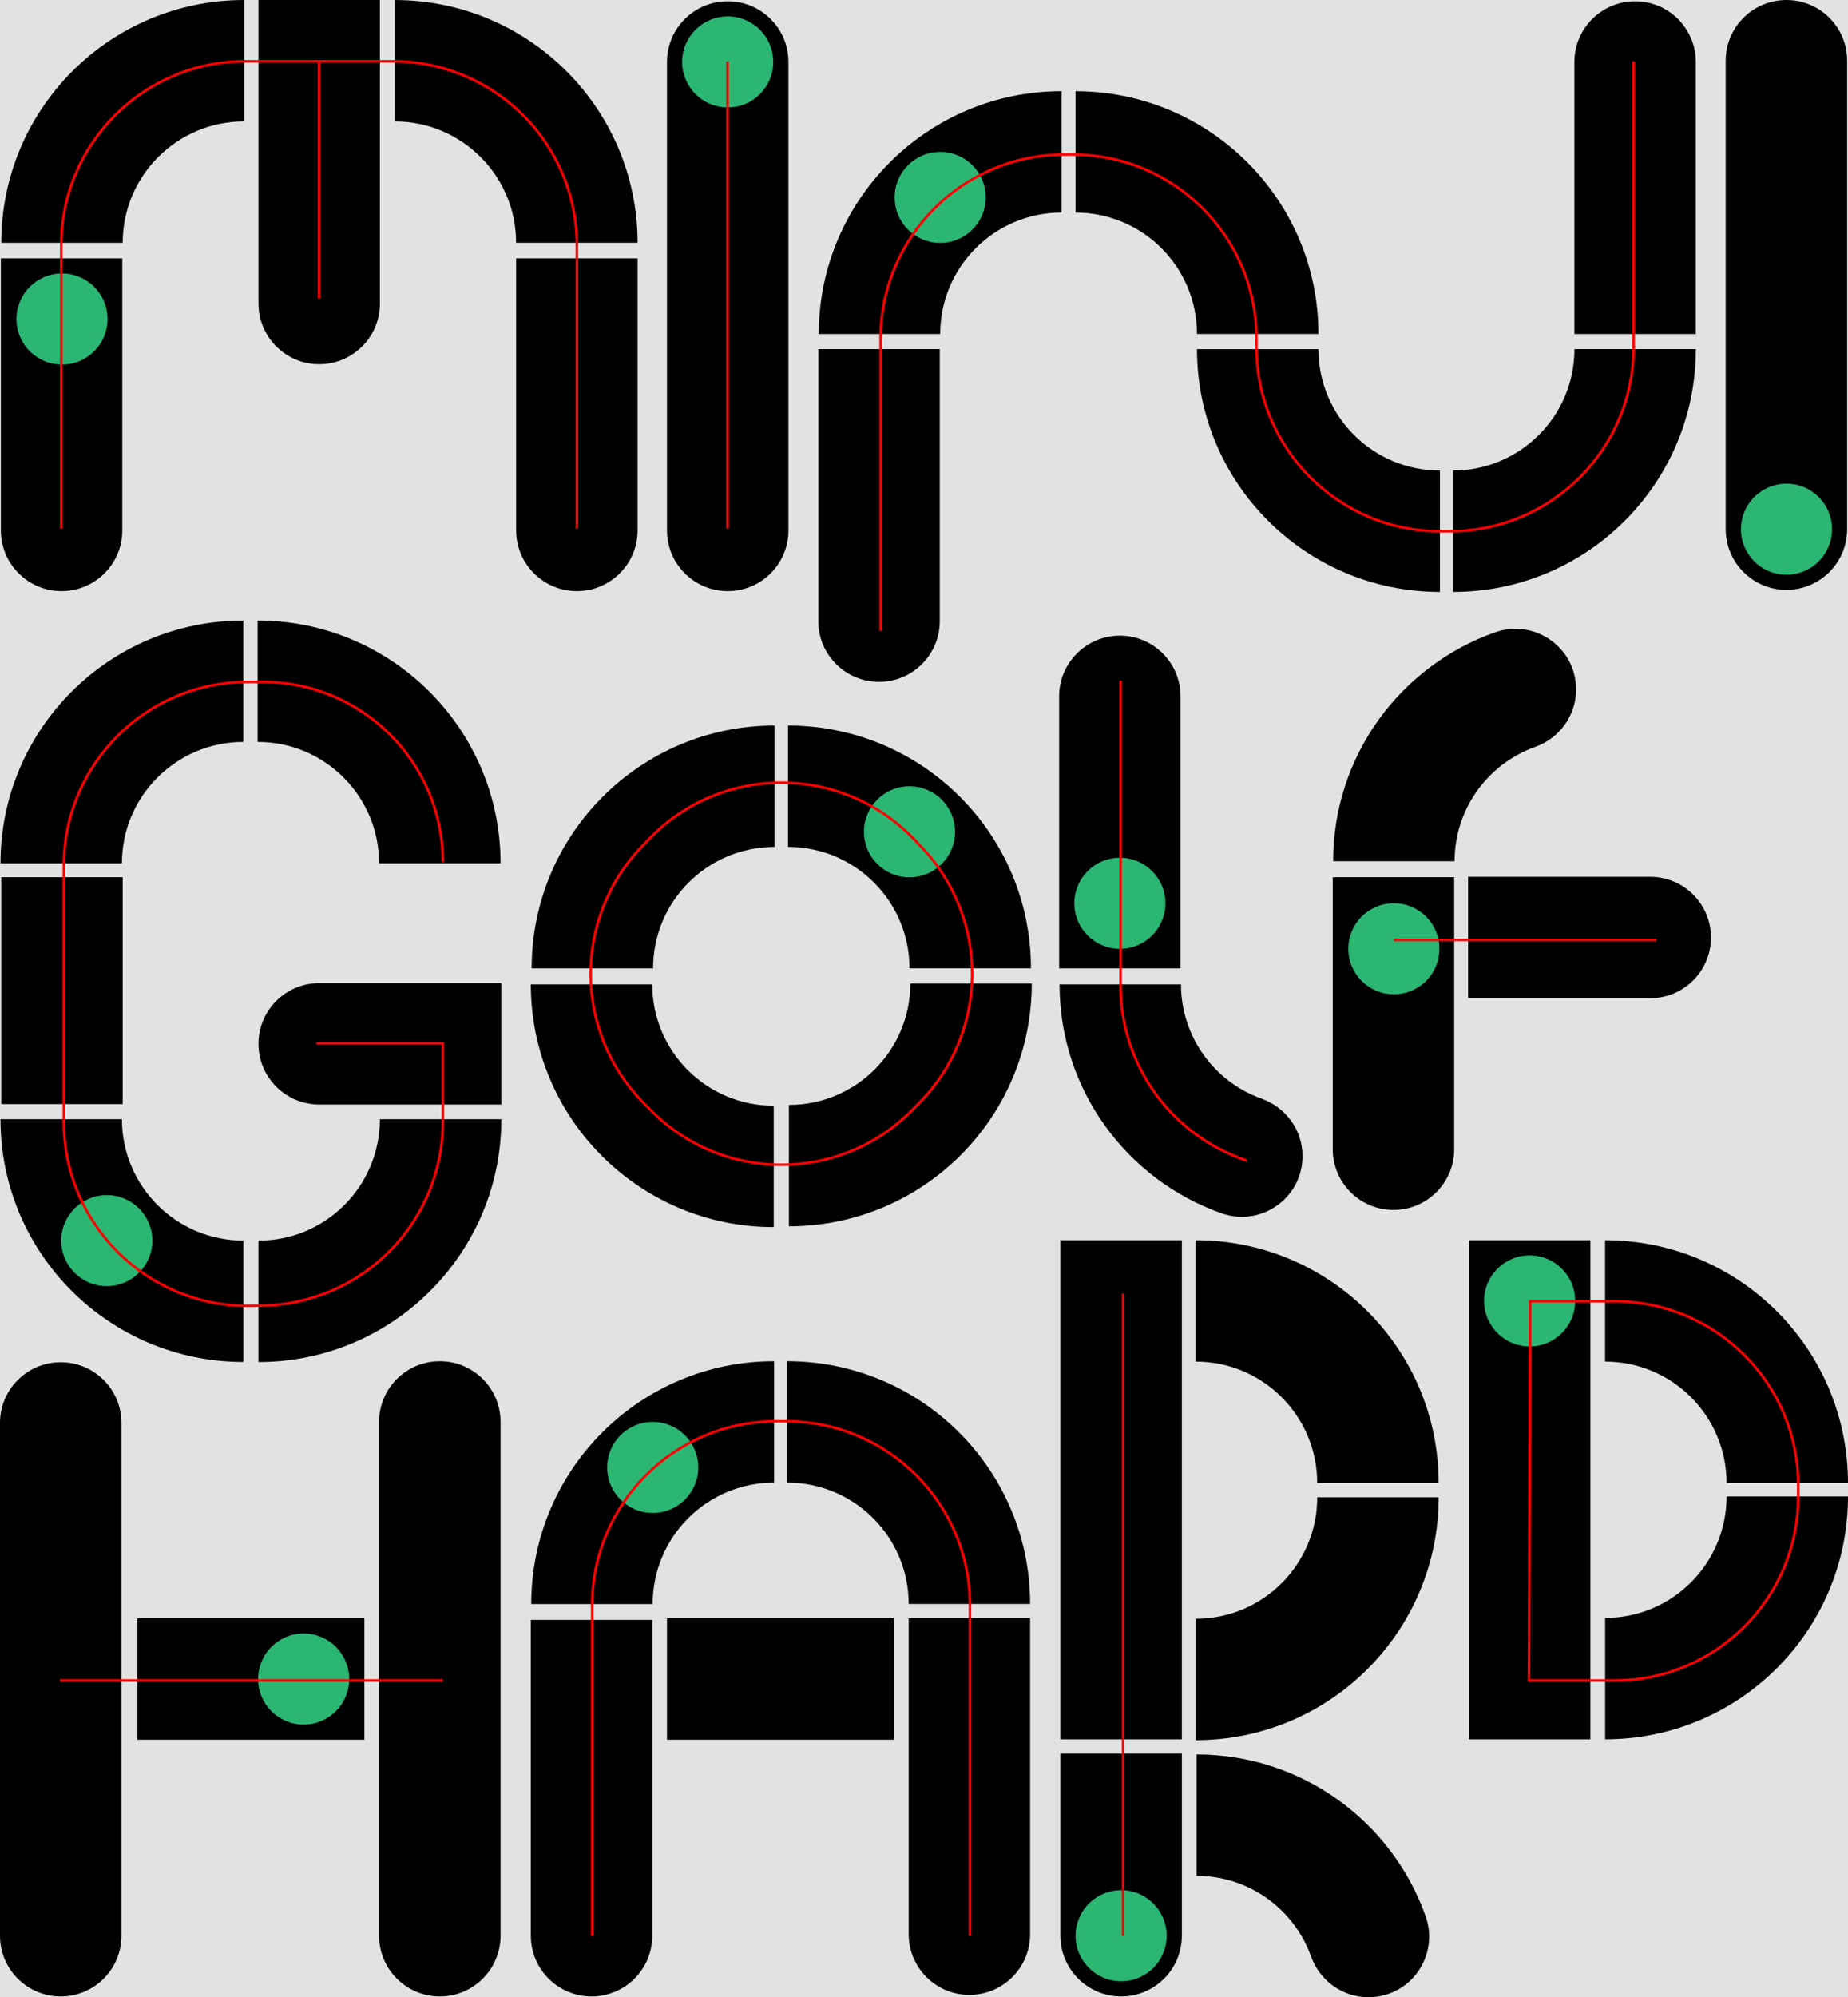 <svg width="724" height="782" viewBox="0 0 724 782" fill="none" xmlns="http://www.w3.org/2000/svg">
<rect width="724" height="782" fill="#E2E2E2"/>
<g id="Logo" clip-path="url(#clip0_846_360100)">
<g id="letters">
<path id="Vector" d="M95.647 0C43.095 0 0.501 42.572 0.501 95.08H48.074C48.074 68.826 69.368 47.533 95.647 47.533V0Z" fill="black"/>
<path id="Vector_2" d="M95.331 242.964C42.779 242.964 0.191 285.537 0.191 338.045H47.764C47.764 311.791 69.058 290.498 95.338 290.498V242.964H95.331Z" fill="black"/>
<path id="Vector_3" d="M0.191 438.224C0.191 490.726 42.805 533.278 95.364 533.278V485.751C69.085 485.751 47.771 464.478 47.771 438.224H0.191Z" fill="black"/>
<path id="Vector_4" d="M101.259 533.305C153.811 533.305 196.405 490.732 196.405 438.224H148.832C148.832 464.478 127.538 485.771 101.259 485.771V533.305Z" fill="black"/>
<path id="Vector_5" d="M196.103 338.018C196.103 285.517 153.489 242.964 100.93 242.964V290.491C127.209 290.491 148.523 311.764 148.523 338.018H196.103Z" fill="black"/>
<path id="Vector_6" d="M303.434 284.089C250.881 284.089 208.287 326.661 208.287 379.169H255.861C255.861 352.915 277.154 331.623 303.434 331.623V284.089Z" fill="black"/>
<path id="Vector_7" d="M403.903 379.143C403.903 326.642 361.289 284.089 308.729 284.089V331.616C335.009 331.616 356.323 352.889 356.323 379.143H403.903Z" fill="black"/>
<path id="Vector_8" d="M303.269 532.976C250.717 532.976 208.123 575.548 208.123 628.056H255.696C255.696 601.802 276.99 580.509 303.269 580.509V532.976Z" fill="black"/>
<path id="Vector_9" d="M403.573 628.029C403.573 575.528 360.959 532.976 308.4 532.976V580.503C334.68 580.503 355.993 601.775 355.993 628.029H403.573Z" fill="black"/>
<path id="Vector_10" d="M309.072 480.158C361.625 480.158 404.219 437.586 404.219 385.078H356.645C356.645 411.332 335.352 432.625 309.072 432.625V480.158Z" fill="black"/>
<path id="Vector_11" d="M563.622 580.654C563.622 528.152 521.008 485.6 468.449 485.6V533.127C494.729 533.127 516.042 554.4 516.042 580.654H563.622Z" fill="black"/>
<path id="Vector_12" d="M558.511 750.245C545.424 713.358 510.187 686.946 468.778 686.946V734.473C489.427 734.473 507.012 747.607 513.599 765.965C517.023 775.506 525.908 781.994 536.058 781.994H536.177C552.616 781.994 564.011 765.721 558.518 750.245H558.511Z" fill="black"/>
<path id="Vector_13" d="M468.482 681.353C521.035 681.353 563.629 638.781 563.629 586.273H516.055C516.055 612.527 494.762 633.82 468.482 633.82V681.353Z" fill="black"/>
<path id="Vector_14" d="M207.958 385.42C207.958 437.922 250.572 480.474 303.131 480.474V432.947C276.851 432.947 255.538 411.674 255.538 385.42H207.958Z" fill="black"/>
<path id="Vector_15" d="M415.106 385.42C415.106 426.795 441.57 461.991 478.513 475.046C494.004 480.52 510.279 469.15 510.279 452.733V452.601C510.279 442.468 503.785 433.585 494.228 430.17C475.839 423.597 462.686 406.042 462.686 385.414H415.106V385.42Z" fill="black"/>
<path id="Vector_16" d="M415.923 35.696C363.37 35.696 320.776 78.268 320.776 130.776H368.349C368.349 104.522 389.643 83.23 415.923 83.23V35.696Z" fill="black"/>
<path id="Vector_17" d="M468.943 136.712C468.943 189.213 511.557 231.765 564.116 231.765V184.238C537.836 184.238 516.523 162.966 516.523 136.712H468.943Z" fill="black"/>
<path id="Vector_18" d="M569.253 231.772C621.806 231.772 664.4 189.2 664.4 136.692H616.827C616.827 162.946 595.533 184.238 569.253 184.238V231.772Z" fill="black"/>
<path id="Vector_19" d="M516.529 130.763C516.529 78.262 473.916 35.709 421.356 35.709V83.236C447.636 83.236 468.95 104.509 468.95 130.763H516.529Z" fill="black"/>
<path id="Vector_20" d="M249.781 95.067C249.781 42.559 207.168 0.013 154.608 0.013V47.54C180.888 47.54 202.201 68.813 202.201 95.067H249.781Z" fill="black"/>
<path id="Vector_21" d="M125.055 384.927H196.432V432.467H125.055C111.922 432.467 101.265 421.814 101.265 408.7C101.265 395.58 111.929 384.933 125.055 384.933V384.927Z" fill="black"/>
<path id="Vector_22" d="M142.753 633.649H53.837V681.189H142.753V633.649Z" fill="black"/>
<path id="Vector_23" d="M350.224 633.649H261.308V681.189H350.224V633.649Z" fill="black"/>
<path id="Vector_24" d="M48.074 432.302L48.074 343.473H0.487L0.487 432.302H48.074Z" fill="black"/>
<path id="Vector_25" d="M646.531 390.849H575.155V343.309H646.531C659.664 343.309 670.321 353.961 670.321 367.075C670.321 380.196 659.658 390.842 646.531 390.842V390.849Z" fill="black"/>
<path id="Vector_26" d="M415.435 757.931V686.624H463.022V757.931C463.022 771.051 452.358 781.697 439.232 781.697C426.099 781.697 415.442 771.044 415.442 757.931H415.435Z" fill="black"/>
<path id="Vector_27" d="M249.795 101.167V207.683C249.795 220.803 239.131 231.45 226.005 231.45C212.871 231.45 202.215 220.797 202.215 207.683V101.167H249.801H249.795Z" fill="black"/>
<path id="Vector_28" d="M368.171 136.698V243.215C368.171 256.335 357.508 266.981 344.381 266.981C331.248 266.981 320.591 256.328 320.591 243.215V136.698H368.178H368.171Z" fill="black"/>
<path id="Vector_29" d="M414.941 379.169V272.653C414.941 259.533 425.604 248.886 438.731 248.886C451.864 248.886 462.521 259.539 462.521 272.653V379.169H414.935H414.941Z" fill="black"/>
<path id="Vector_30" d="M569.714 343.473V449.989C569.714 463.11 559.051 473.756 545.924 473.756C532.791 473.756 522.134 463.103 522.134 449.989V343.473H569.721H569.714Z" fill="black"/>
<path id="Vector_31" d="M616.807 130.776V24.26C616.807 11.14 627.47 0.493 640.597 0.493C653.73 0.493 664.387 11.146 664.387 24.26V130.776H616.807Z" fill="black"/>
<path id="Vector_32" d="M47.916 101.167L47.916 207.683C47.916 220.803 37.252 231.45 24.126 231.45C10.993 231.45 0.336 220.797 0.336 207.683L0.336 101.167H47.922H47.916Z" fill="black"/>
<path id="Vector_33" d="M569.872 337.222C569.872 316.594 583.032 299.039 601.415 292.465C610.965 289.05 617.466 280.167 617.466 270.034V269.903C617.466 253.486 601.191 242.116 585.699 247.59C548.757 260.651 522.292 295.841 522.292 337.216H569.872V337.222Z" fill="black"/>
<path id="Vector_34" d="M403.573 633.649V757.325C403.573 770.446 392.91 781.092 379.783 781.092C366.65 781.092 355.993 770.439 355.993 757.325V633.649H403.58H403.573Z" fill="black"/>
<path id="Vector_35" d="M255.545 634.254V757.931C255.545 771.051 244.881 781.697 231.755 781.697C218.621 781.697 207.965 771.044 207.965 757.931V634.254H255.551H255.545Z" fill="black"/>
<path id="Vector_36" d="M148.845 0V118.847C148.845 131.967 138.182 142.614 125.055 142.614C111.922 142.614 101.265 131.961 101.265 118.847V0L148.852 0L148.845 0Z" fill="black"/>
<path id="Vector_37" d="M308.894 207.683V24.26C308.894 11.134 298.243 0.494 285.104 0.494H285.097C271.959 0.494 261.308 11.134 261.308 24.26V207.683C261.308 220.809 271.959 231.45 285.097 231.45H285.104C298.243 231.45 308.894 220.809 308.894 207.683Z" fill="black"/>
<path id="Vector_38" d="M723.671 207.189V23.767C723.671 10.641 713.02 0 699.881 0L699.874 0C686.735 0 676.084 10.641 676.084 23.767V207.189C676.084 220.315 686.735 230.956 699.874 230.956H699.881C713.02 230.956 723.671 220.315 723.671 207.189Z" fill="black"/>
<path id="Vector_39" d="M47.58 757.93L47.58 557.15C47.58 544.024 36.929 533.383 23.79 533.383H23.783C10.645 533.383 -0.007 544.024 -0.007 557.15L-0.007 757.93C-0.007 771.056 10.645 781.697 23.783 781.697H23.79C36.929 781.697 47.58 771.056 47.58 757.93Z" fill="black"/>
<path id="Vector_40" d="M196.103 757.931V556.742C196.103 543.616 185.451 532.976 172.313 532.976H172.306C159.167 532.976 148.516 543.616 148.516 556.742V757.931C148.516 771.057 159.167 781.697 172.306 781.697H172.313C185.451 781.697 196.103 771.057 196.103 757.931Z" fill="black"/>
<path id="Vector_41" d="M463.015 681.024V485.6H415.429V681.024H463.015Z" fill="black"/>
<path id="Vector_42" d="M724 580.654C724 528.152 681.386 485.6 628.827 485.6V533.127C655.107 533.127 676.42 554.4 676.42 580.654H724Z" fill="black"/>
<path id="Vector_43" d="M628.853 681.024C681.406 681.024 724 638.452 724 585.944H676.427C676.427 612.198 655.133 633.491 628.853 633.491V681.024Z" fill="black"/>
<path id="Vector_44" d="M623.064 681.024V485.6H575.477V681.024H623.064Z" fill="black"/>
</g>
<g id="holes">
<path id="h0" d="M24.297 107.089H24.291C14.436 107.089 6.448 115.069 6.448 124.914V124.92C6.448 134.765 14.436 142.745 24.291 142.745H24.297C34.151 142.745 42.139 134.765 42.139 124.92V124.914C42.139 115.069 34.151 107.089 24.297 107.089Z" fill="#2BB673"/>
<path id="h1" d="M285.104 6.416H285.098C275.243 6.416 267.255 14.396 267.255 24.241V24.247C267.255 34.092 275.243 42.072 285.098 42.072H285.104C294.958 42.072 302.947 34.092 302.947 24.247V24.241C302.947 14.396 294.958 6.416 285.104 6.416Z" fill="#2BB673"/>
<path id="h2" d="M368.343 59.463H368.336C358.482 59.463 350.494 67.443 350.494 77.288V77.294C350.494 87.139 358.482 95.12 368.336 95.12H368.343C378.197 95.12 386.185 87.139 386.185 77.294V77.288C386.185 67.443 378.197 59.463 368.343 59.463Z" fill="#2BB673"/>
<path id="h3" d="M699.907 189.377H699.901C690.046 189.377 682.058 197.358 682.058 207.203V207.209C682.058 217.054 690.046 225.034 699.901 225.034H699.907C709.761 225.034 717.75 217.054 717.75 207.209V207.203C717.75 197.358 709.761 189.377 699.907 189.377Z" fill="#2BB673"/>
<path id="h4" d="M41.843 467.933H41.837C31.983 467.933 23.994 475.913 23.994 485.758V485.764C23.994 495.609 31.983 503.589 41.837 503.589H41.843C51.697 503.589 59.686 495.609 59.686 485.764V485.758C59.686 475.913 51.697 467.933 41.843 467.933Z" fill="#2BB673"/>
<path id="h7" d="M118.963 639.59H118.956C109.102 639.59 101.114 647.571 101.114 657.415V657.422C101.114 667.266 109.102 675.247 118.956 675.247H118.963C128.817 675.247 136.805 667.266 136.805 657.422V657.415C136.805 647.571 128.817 639.59 118.963 639.59Z" fill="#2BB673"/>
<path id="h8" d="M255.716 556.742H255.709C245.855 556.742 237.867 564.723 237.867 574.567V574.574C237.867 584.418 245.855 592.399 255.709 592.399H255.716C265.57 592.399 273.558 584.418 273.558 574.574V574.567C273.558 564.723 265.57 556.742 255.716 556.742Z" fill="#2BB673"/>
<path id="h9" d="M439.225 740.099H439.219C429.364 740.099 421.376 748.079 421.376 757.924V757.931C421.376 767.775 429.364 775.756 439.219 775.756H439.225C449.079 775.756 457.068 767.775 457.068 757.931V757.924C457.068 748.079 449.079 740.099 439.225 740.099Z" fill="#2BB673"/>
<path id="h10" d="M599.274 491.542H599.267C589.413 491.542 581.425 499.522 581.425 509.367V509.373C581.425 519.218 589.413 527.198 599.267 527.198H599.274C609.128 527.198 617.116 519.218 617.116 509.373V509.367C617.116 499.522 609.128 491.542 599.274 491.542Z" fill="#2BB673"/>
<path id="h5" d="M356.323 307.862H356.316C346.462 307.862 338.474 315.843 338.474 325.687V325.694C338.474 335.538 346.462 343.519 356.316 343.519H356.323C366.177 343.519 374.165 335.538 374.165 325.694V325.687C374.165 315.843 366.177 307.862 356.323 307.862Z" fill="#2BB673"/>
<path id="h6" d="M438.738 335.847H438.731C428.877 335.847 420.889 343.827 420.889 353.672V353.679C420.889 363.523 428.877 371.504 438.731 371.504H438.738C448.592 371.504 456.58 363.523 456.58 353.679V353.672C456.58 343.827 448.592 335.847 438.738 335.847Z" fill="#2BB673"/>
<path id="h7_2" d="M546.076 389.309H546.082C555.936 389.309 563.925 381.329 563.925 371.484V371.477C563.925 361.633 555.936 353.652 546.082 353.652H546.076C536.222 353.652 528.233 361.633 528.233 371.477V371.484C528.233 381.329 536.222 389.309 546.076 389.309Z" fill="#2BB673"/>
</g>
<g id="paths">
<path id="p0" d="M24 207V96C24 56.236 56.236 24 96 24H125M226 207V96C226 56.236 193.765 24 154 24H125M125 24V116.74" stroke="#FF0000"/>
<path id="p1" d="M285 24V207" stroke="#FF0000"/>
<path id="p2" d="M345 247V132.5C345 92.736 377.236 60.5 417 60.5H420.25C460.015 60.5 492.25 92.736 492.25 132.5V136C492.25 175.765 524.486 208 564.25 208H568C607.764 208 640 175.765 640 136V24" stroke="#FF0000"/>
<path id="p3" d="M173.5 337.5V337.5C173.5 298.564 141.936 267 103 267H97C57.236 267 25 299.236 25 339V439.278C25 479.516 57.979 511.945 98.212 511.267L102.712 511.192C141.998 510.53 173.5 478.494 173.5 439.202V408.5H124" stroke="#FF0000"/>
<path id="p4" d="M251.407 331.478L254.138 328.628C282.436 299.094 329.624 299.037 357.993 328.503L360.735 331.351C387.853 359.516 387.537 404.175 360.024 431.954L357.28 434.725C329.059 463.218 282.997 463.162 254.846 434.601L252.117 431.832C224.766 404.083 224.452 359.611 251.407 331.478Z" stroke="#FF0000"/>
<path id="p5" d="M439 266.5V386.015C439 415.824 457.369 442.551 485.199 453.233L488.5 454.5" stroke="#FF0000"/>
<path id="p6" d="M649 368H546" stroke="#FF0000"/>
<path id="p7" d="M173.5 658H23.5" stroke="#FF0000"/>
<path id="p8" d="M232 758V628.5C232 588.735 264.236 556.5 304 556.5H308C347.764 556.5 380 588.735 380 628.5V758" stroke="#FF0000"/>
<path id="p9" d="M440 758V506.5" stroke="#FF0000"/>
<path id="p10" d="M632.5 509.5H599.5L599 658H632.5C672.264 658 704.5 625.764 704.5 586V581.5C704.5 541.736 672.265 509.5 632.5 509.5Z" stroke="#FF0000"/>
</g>
</g>
<defs>
<clipPath id="clip0_846_360100">
<rect width="724" height="782" fill="white"/>
</clipPath>
</defs>
</svg>
